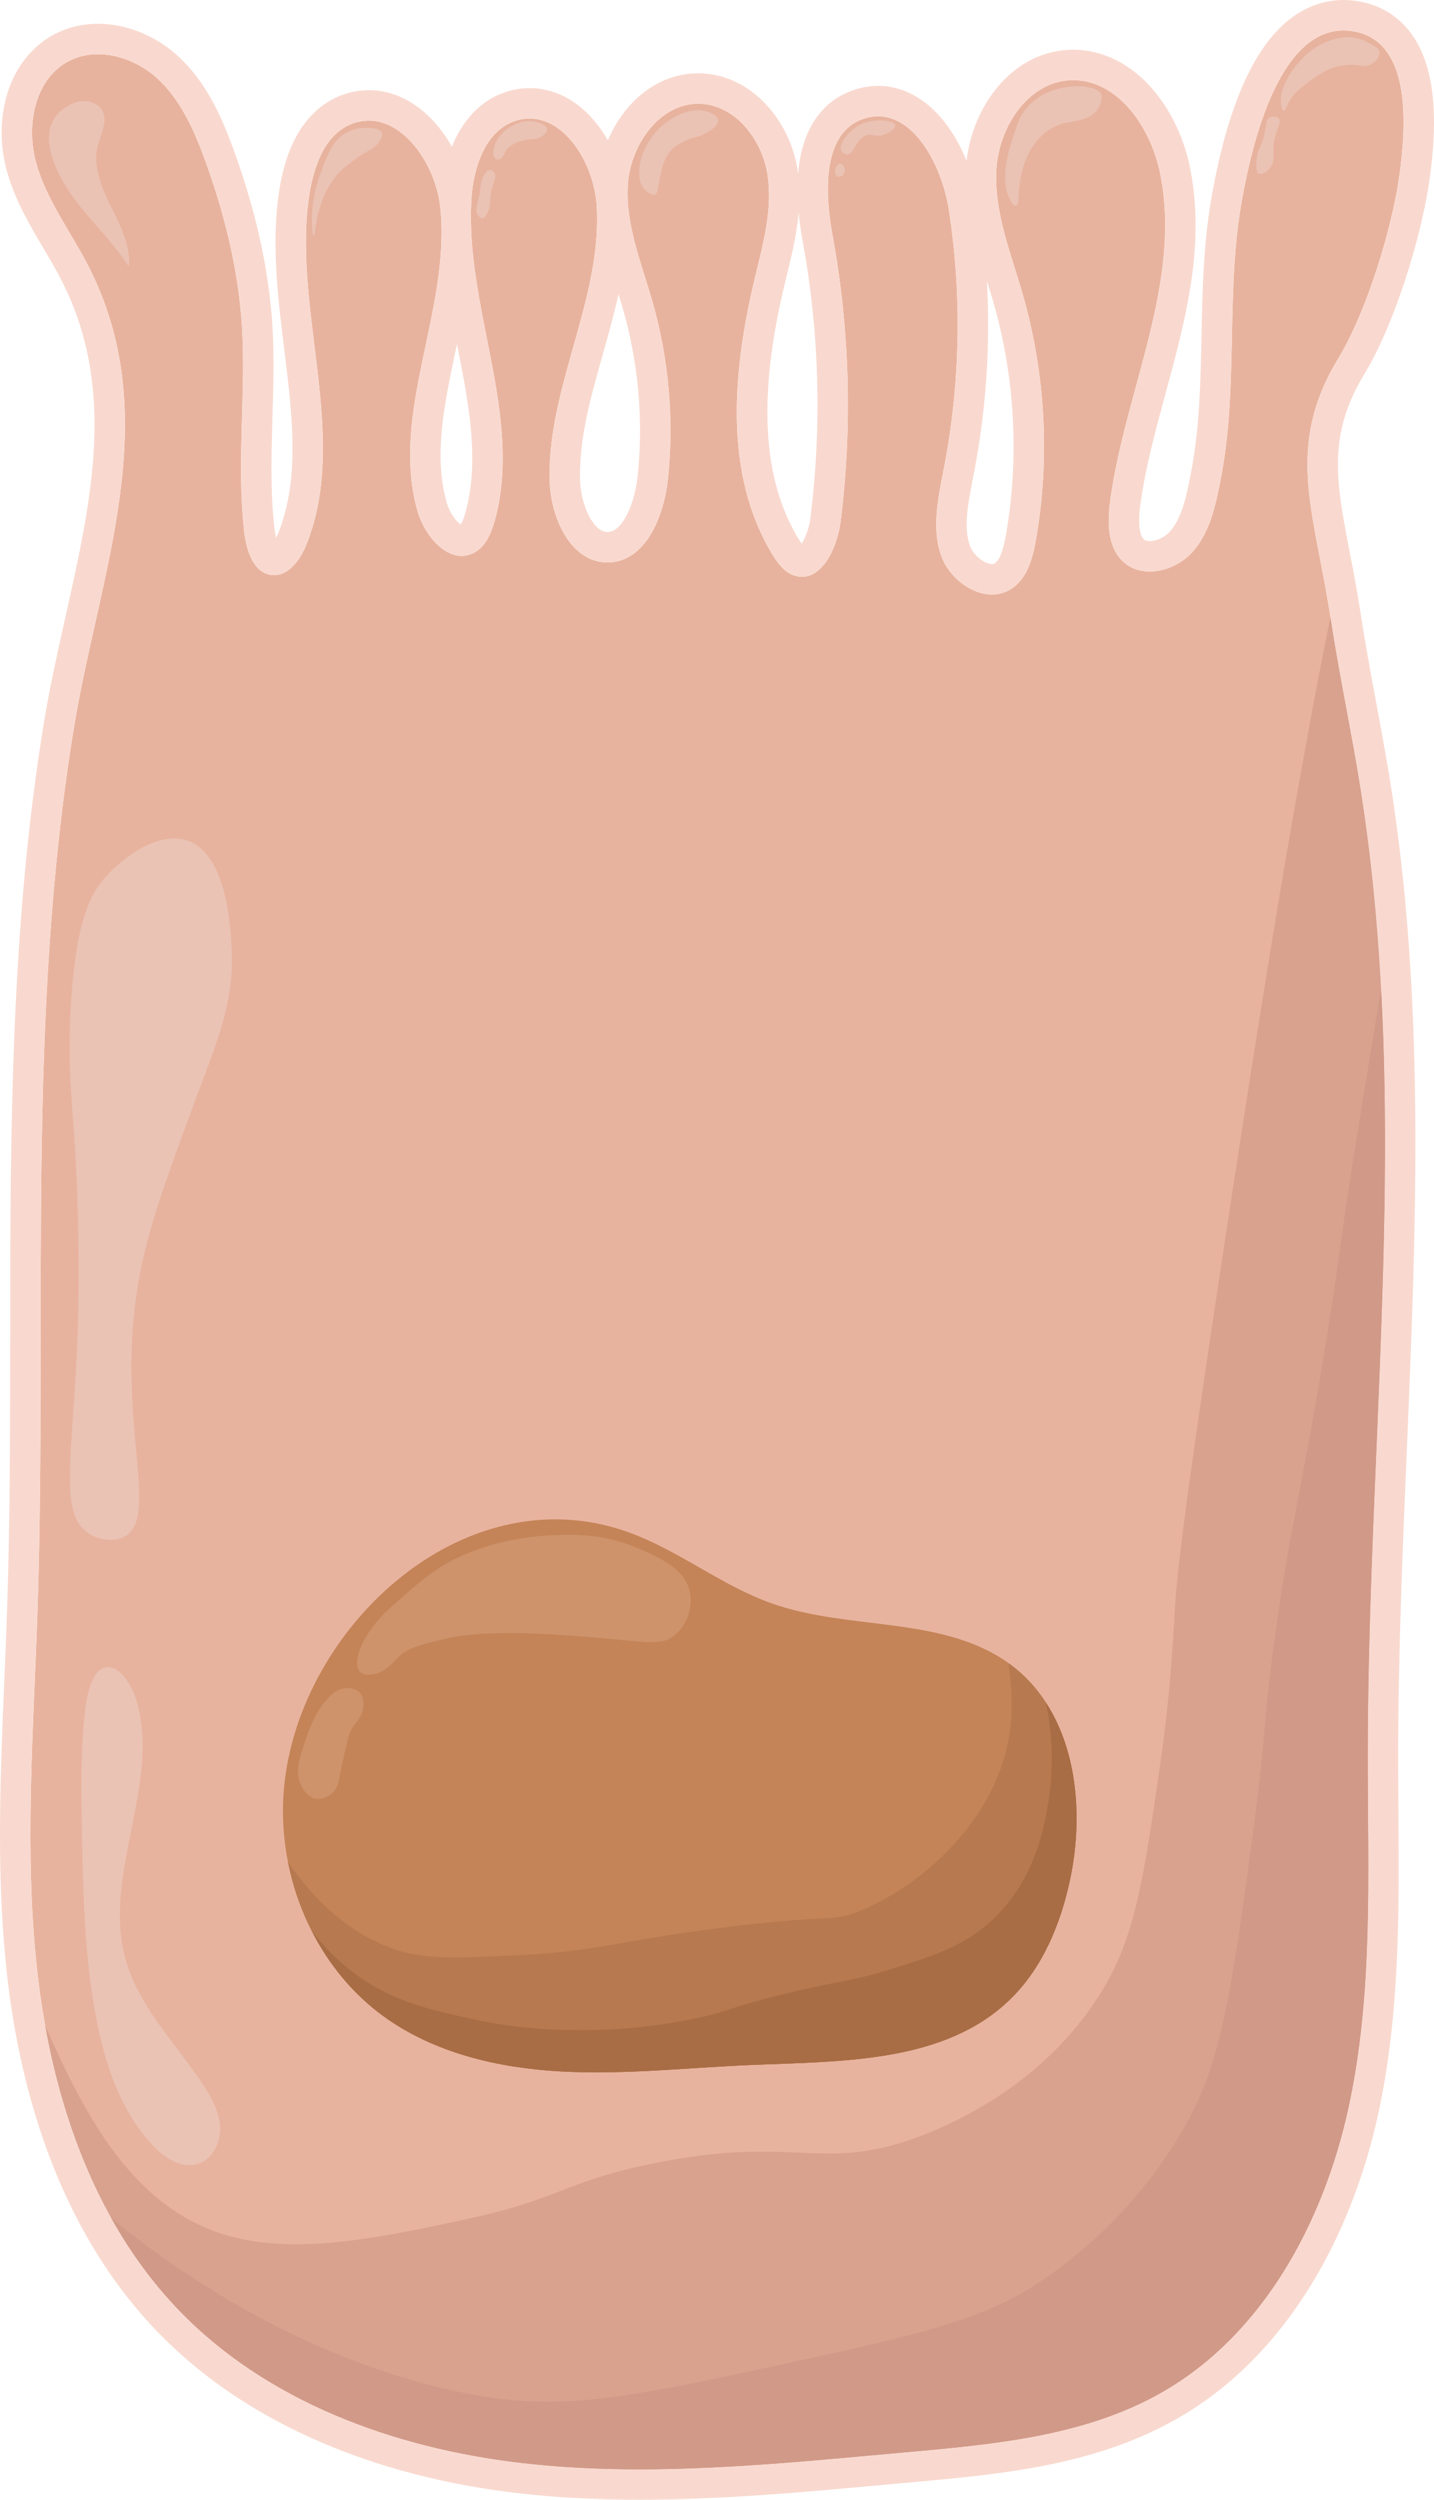 <?xml version="1.0" encoding="UTF-8"?>
<svg id="Capa_2" xmlns="http://www.w3.org/2000/svg" viewBox="0 0 612.745 1067.552">
  <defs>
    <style>
      .cls-1 {
        fill: #ce936b;
      }

      .cls-2 {
        fill: #e8b39e;
      }

      .cls-3 {
        fill: #d19988;
      }

      .cls-4 {
        fill: #eac3b5;
      }

      .cls-5 {
        fill: #b7794f;
      }

      .cls-6 {
        fill: #a86d45;
      }

      .cls-7 {
        fill: #d8a28f;
      }

      .cls-8 {
        fill: #c48458;
      }

      .cls-9 {
        fill: #f9d9cf;
      }
    </style>
  </defs>
  <g id="Capa_1-2" data-name="Capa_1">
    <g>
      <g>
        <path class="cls-2" d="M571.906,152.958c-23.16,38.09-10.285,65.345-3.405,110.655,3.22,21.23,7.61,42.49,11.17,63.07,5.52,31.86,8.76,63.9,10.49,96.06,5.83,108.71-5.75,218.8-5.73,328.11.01,50,2.4,100.61-8.28,149.46-10.67,48.86-36.59,96.95-80.11,121.59-33.08,18.74-72.36,22.07-110.22,25.47-54.35,4.88-109.13,10.75-163.32,4.41-54.2-6.34-108.69-26.17-146.42-65.57-11.24-11.74-20.68-24.89-28.55-38.98-14.05-25.19-23.05-53.42-28.23-82.16-1.28-7.06-2.32-14.16-3.15-21.24-6.1-52.06-1.79-104.68-.09-157.06,4.072-125.463-4.906-251.991,15.595-376.437,10.938-66.397,39.507-132.34,5.758-197.393-7.492-14.44-17.636-27.75-21.973-43.429-4.336-15.679-.802-35.322,13.455-43.154,12.016-6.602,27.742-2.339,37.956,6.806,10.214,9.146,15.988,22.175,20.691,35.053,9.007,24.659,15.217,50.593,16.133,76.906.948,27.21-2.404,54.226.614,81.468.88,8.01,3.73,18.02,11.74,18.96,7.21.84,12.42-6.68,15.08-13.43,17.72-44.99-5.14-97.65.54-145.13,1.64-13.76,6.22-29.7,19.29-34.32,18.64-6.58,34.98,15.93,37.15,35.58,4.81,43.53-21.65,87.8-9.71,129.94,3.08,10.9,13.34,22.87,23.63,18.14,5.28-2.44,7.87-8.41,9.41-14.02,12.29-44.78-13.1-91.6-9.94-137.94.93-13.63,6.42-29.34,19.58-33,18.45-5.14,32.81,17.55,33.92,36.67,2.33,39.85-21.31,77.59-20.1,117.49.48,15.82,9.14,34.91,24.97,34.66,16.11-.25,23.92-19.81,25.58-35.84,2.62-25.31.35-51.13-6.65-75.59-4.69-16.41-11.56-32.77-10.51-49.8,1.05-17.03,13.61-35.06,30.67-34.65,14.98.36,26.44,14.91,28.92,29.68,2.48,14.78-1.7,29.75-5.21,44.32-9.52,39.49-13.69,83.73,7.38,118.46,2.34,3.86,5.29,7.79,9.62,9.08,11.06,3.29,18.09-11.61,19.53-23.06,5.11-40.63,3.94-82.04-3.44-122.32-3.43-18.7-4.38-44.34,13.79-49.92,19.33-5.93,32.87,19.19,35.94,39.17,5.59,36.31,4.9,73.57-2.03,109.65-2.4,12.5-5.5,25.65-1.37,37.69,4.14,12.04,19.08,21.29,29.87,14.54,6.97-4.37,9.37-13.25,10.77-21.36,6-34.78,4.01-70.91-5.78-104.82-5.02-17.36-12.12-34.69-11.2-52.74.91-18.05,13.19-37.29,31.22-38.4,19.96-1.22,34.5,19.52,38.62,39.08,9.84,46.62-14.66,92.95-21.15,140.15-1.28,9.3-1.33,20.12,5.6,26.44,8.23,7.51,22.31,3.98,29.67-4.38,7.36-8.36,9.76-19.85,11.89-30.79,7.96-40.81,1.669-81.45,9.629-122.26,3.21-16.49,15.06-76.416,48.522-68.87,22.682,5.115,21.449,38.087,18.261,61.044-3.199,23.034-14.017,58.391-26.087,78.261Z"/>
        <path class="cls-9" d="M574.055,13c1.82,0,3.71.21,5.677.654,22.682,5.115,21.449,38.087,18.261,61.044-3.199,23.034-14.017,58.391-26.087,78.261-23.16,38.09-10.285,65.345-3.405,110.655,3.22,21.23,7.61,42.49,11.17,63.07,5.52,31.86,8.76,63.9,10.49,96.06,5.83,108.71-5.75,218.8-5.73,328.11.01,50,2.4,100.61-8.28,149.46-10.67,48.86-36.59,96.95-80.11,121.59-33.08,18.74-72.36,22.07-110.22,25.47-37.372,3.356-74.949,7.179-112.396,7.179-17.012,0-33.996-.789-50.924-2.769-54.2-6.34-108.69-26.17-146.42-65.57-11.24-11.74-20.68-24.89-28.55-38.98-14.05-25.19-23.05-53.42-28.23-82.16-1.28-7.06-2.32-14.16-3.15-21.24-6.1-52.06-1.79-104.68-.09-157.06,4.072-125.463-4.906-251.991,15.595-376.437,10.938-66.397,39.507-132.341,5.757-197.393-7.491-14.44-17.636-27.75-21.972-43.429-4.336-15.679-.802-35.322,13.455-43.154,4.021-2.209,8.458-3.202,12.965-3.202,8.96,0,18.196,3.923,24.991,10.008,10.214,9.146,15.988,22.175,20.691,35.053,9.007,24.659,15.217,50.592,16.133,76.905.948,27.21-2.404,54.227.614,81.468.88,8.01,3.73,18.02,11.74,18.96.373.043.741.065,1.103.065,6.64,0,11.455-7.093,13.977-13.494,17.72-44.99-5.14-97.65.54-145.13,1.64-13.76,6.22-29.7,19.29-34.32,2.258-.797,4.483-1.167,6.653-1.167,15.739,0,28.59,19.479,30.497,36.748,4.81,43.53-21.65,87.8-9.71,129.94,2.605,9.218,10.345,19.202,18.896,19.202,1.56,0,3.146-.332,4.734-1.062,5.28-2.44,7.87-8.41,9.41-14.02,12.29-44.78-13.1-91.6-9.94-137.94.93-13.63,6.42-29.34,19.58-33,1.803-.502,3.568-.739,5.284-.739,15.847,0,27.634,20.157,28.636,37.409,2.33,39.85-21.31,77.59-20.1,117.49.477,15.717,9.029,34.663,24.663,34.663.103,0,.204-.001.307-.002,16.11-.25,23.92-19.81,25.58-35.84,2.62-25.31.35-51.13-6.65-75.59-4.69-16.41-11.56-32.77-10.51-49.8,1.038-16.838,13.332-34.657,30.099-34.657.19,0,.379.002.571.007,14.98.36,26.44,14.91,28.92,29.68,2.48,14.78-1.7,29.75-5.21,44.32-9.52,39.49-13.69,83.73,7.38,118.46,2.34,3.86,5.29,7.79,9.62,9.08,1.06.315,2.085.464,3.07.464,9.288,0,15.159-13.172,16.461-23.524,5.11-40.63,3.94-82.04-3.44-122.32-3.43-18.7-4.38-44.34,13.79-49.92,1.961-.602,3.865-.884,5.702-.884,16.27,0,27.48,22.101,30.238,40.054,5.59,36.31,4.9,73.57-2.03,109.65-2.4,12.5-5.5,25.65-1.37,37.69,3.174,9.229,12.694,16.819,21.826,16.819,2.781,0,5.525-.704,8.044-2.279,6.97-4.37,9.37-13.25,10.77-21.36,6-34.78,4.01-70.91-5.78-104.82-5.02-17.36-12.12-34.69-11.2-52.74.91-18.05,13.19-37.29,31.22-38.4.562-.034,1.122-.051,1.675-.051,19.098,0,32.941,20.122,36.945,39.131,9.84,46.62-14.66,92.95-21.15,140.15-1.28,9.3-1.33,20.12,5.6,26.44,3.135,2.86,7.12,4.12,11.257,4.12,6.725,0,13.856-3.324,18.413-8.5,7.36-8.36,9.76-19.85,11.89-30.79,7.96-40.81,1.669-81.449,9.629-122.259,3.021-15.521,13.699-69.521,42.845-69.523M574.057,0v13l-0-13h-.003c-10.234.001-19.88,4.368-27.895,12.629-5.743,5.92-10.874,14.043-15.251,24.145-7.328,16.912-10.923,35.379-12.458,43.266-4.194,21.501-4.63,42.774-5.051,63.347-.417,20.367-.812,39.603-4.577,58.907-1.71,8.785-3.648,18.737-8.888,24.689-2.12,2.408-5.679,4.09-8.655,4.09-1.13,0-1.969-.243-2.495-.723-.952-.868-2.997-4.069-1.484-15.064,2.135-15.527,6.306-30.893,10.722-47.161,8.529-31.421,17.348-63.913,10.27-97.447-2.556-12.137-8.119-23.67-15.662-32.47-9.384-10.947-21.459-16.977-34.003-16.977-.818,0-1.648.025-2.468.076-24.453,1.506-40.645,24.699-43.142,47.385-1.911-4.678-4.202-9.073-6.781-12.941-8.206-12.305-19.216-19.082-31.002-19.082-3.165,0-6.366.49-9.514,1.456-9.306,2.858-22.648,11.286-24.693,36.023-.1-.767-.215-1.537-.344-2.306-1.675-9.978-6.29-19.516-12.993-26.857-7.816-8.561-17.914-13.415-28.436-13.668-.294-.007-.587-.011-.883-.011-18.065,0-31.914,12.882-38.651,28.583-.888-1.551-1.84-3.053-2.85-4.491-8.044-11.456-18.884-17.764-30.524-17.764-2.926,0-5.878.409-8.773,1.216-9.537,2.652-17.301,9.339-22.446,19.335-.755,1.466-1.427,2.95-2.025,4.435-7.718-13.662-20.322-24.114-35.507-24.114-3.698,0-7.392.642-10.98,1.909-6.391,2.259-15.277,7.633-21.347,20.414-3.18,6.695-5.375,14.98-6.525,24.626-2.533,21.177.13,42.805,2.706,63.721,3.474,28.209,6.756,54.855-2.433,78.184-.338.858-.691,1.618-1.038,2.28-.292-1.188-.566-2.666-.764-4.466-1.703-15.372-1.261-30.656-.793-46.837.317-10.955.645-22.282.248-33.664-.884-25.381-6.575-52.605-16.914-80.913-5.239-14.342-11.8-29.147-24.23-40.278-9.457-8.467-21.726-13.323-33.663-13.323-6.949,0-13.418,1.618-19.224,4.808C12.954,20.286,5.855,29.744,2.648,41.6-.035,51.517.058,62.661,2.912,72.979c3.429,12.399,9.665,22.945,15.697,33.145,2.607,4.408,5.069,8.571,7.266,12.806,24.073,46.4,13.408,94.003,2.116,144.401-3.28,14.641-6.672,29.78-9.162,44.892-14.382,87.307-14.43,176.542-14.477,262.839-.02,37.855-.041,76.999-1.284,115.289-.338,10.422-.789,21.063-1.226,31.354-1.771,41.776-3.602,84.975,1.397,127.641.883,7.533,1.984,14.95,3.271,22.047,5.827,32.329,15.809,61.326,29.668,86.173,8.691,15.56,18.956,29.566,30.513,41.638,19.11,19.956,43.112,36.158,71.338,48.156,25.05,10.648,52.963,17.826,82.961,21.335,16.436,1.923,33.587,2.857,52.434,2.857,34.086,0,68.478-3.131,101.737-6.16,3.942-.359,7.883-.718,11.821-1.072l1.385-.124c38.818-3.483,78.958-7.085,114.08-26.983,22.5-12.739,41.675-31.625,56.99-56.134,13.329-21.33,23.499-46.916,29.412-73.993,9.346-42.748,9.016-86.701,8.696-129.208-.057-7.561-.116-15.38-.117-23.028-.008-43.447,1.865-87.881,3.676-130.853,2.737-64.945,5.567-132.102,2.036-197.951-1.892-35.176-5.38-67.095-10.662-97.582-1.354-7.829-2.85-15.88-4.298-23.666-2.386-12.839-4.854-26.116-6.828-39.135-1.411-9.292-3.025-17.627-4.585-25.687-5.835-30.144-9.69-50.057,6.244-76.264,13.226-21.773,24.549-59.413,27.856-83.227,2.327-16.759,2.486-30.274.486-41.317-1.495-8.255-4.264-15.213-8.23-20.68-5.041-6.95-12.142-11.623-20.534-13.516-2.861-.645-5.733-.972-8.535-.972h0ZM342.548,232.158c-.377-.513-.841-1.202-1.4-2.124-15.438-25.447-17.354-60.993-5.859-108.674.277-1.15.558-2.301.839-3.454,2.063-8.452,4.291-17.584,5.13-27.074.357,3.732.915,7.722,1.697,11.986,7.166,39.112,8.286,78.933,3.328,118.353-.605,4.81-2.338,8.843-3.735,10.987h0ZM423.897,240.882c-3.064,0-7.999-3.589-9.532-8.046-2.685-7.828-.758-17.688,1.283-28.127.189-.965.377-1.927.561-2.885,5.196-27.053,7.032-54.445,5.499-81.776.963,3.076,1.878,6.021,2.736,8.986,9.228,31.964,11.116,66.199,5.457,98.999-1.221,7.073-2.858,11.298-4.865,12.556-.238.149-.55.293-1.139.293h0ZM259.545,227.195c-6.195,0-11.36-11.857-11.669-22.057-.531-17.527,4.409-35.051,9.639-53.603,2.395-8.497,4.824-17.112,6.755-25.893.705,2.266,1.379,4.477,2.013,6.694,6.503,22.724,8.653,47.163,6.219,70.679-1.223,11.806-6.364,24.079-12.851,24.18l-.105.001h0ZM196.855,224.019c-1.776-1.238-4.693-4.865-5.964-9.362-5.688-20.074-1.103-41.748,3.75-64.695.21-.991.42-1.985.629-2.98.01.053.021.104.031.157,5.01,25.35,9.742,49.292,3.583,71.733-.798,2.908-1.556,4.413-2.03,5.147h0Z"/>
      </g>
      <path class="cls-8" d="M457.232,802.743c-4.02,18.89-11.71,37.58-25.55,51.06-27.93,27.21-71.66,26.45-110.63,28.06-27.02,1.13-54.04,4.23-81.05,2.78-27.01-1.44-54.55-7.82-76.39-23.78-12.86-9.4-23.11-21.94-30.34-36.1-4.75-9.3-8.2-19.3-10.23-29.58-1.86-9.46-2.53-19.16-1.91-28.77,4.46-69.04,75.61-137.34,146.83-112.26,16.68,5.88,31.41,16.25,47.18,24.23,4.87,2.46,9.85,4.7,15.01,6.5,32.97,11.52,72.59,5.16,100.75,25.35.59.42,1.17.85,1.75,1.3,5.74,4.42,10.47,9.69,14.28,15.58,13.73,21.15,15.71,50.2,10.3,75.63Z"/>
      <path class="cls-4" d="M33.211,568.002c.751-22.237.304-39.277,0-50.87-1.132-43.162-4.58-52.743-3.13-83.739,1.918-41.007,9.27-52.381,14.87-58.696,7.619-8.591,22.796-19.999,35.217-15.652,16.702,5.845,18.322,36.639,18.783,45.391,1.277,24.273-6.202,40.079-15.652,65.739-13.912,37.774-21.533,58.468-25.044,82.957-7.98,55.675,10.378,95.455-5.478,103.304-4.912,2.432-11.129.819-14.87-1.565-13.228-8.43-6.497-33.52-4.696-86.87Z"/>
      <path class="cls-4" d="M46.45,712.006c-.385-.015-.775.009-1.171.075-7.247,1.21-8.71,16.145-9.29,21.91-1.558,15.476-1.277,31.072-.994,46.624.495,27.187,1.005,54.532,6.113,81.239,3.736,19.535,10.287,39.239,23.713,53.912,5.101,5.575,12.536,10.624,19.739,8.343,6.364-2.015,9.859-9.339,9.458-16.003-.401-6.664-3.837-12.741-7.551-18.288-11.759-17.562-27.519-33.282-33.008-53.692-9.625-35.79,15.293-74.399,4.837-109.955-1.31-4.453-5.872-13.941-11.847-14.165Z"/>
      <path class="cls-4" d="M39.316,94.215c-2.208-2.557-4.383-5.141-6.437-7.816-9.069-11.815-20.826-33.817-1.61-42.269,4.362-1.919,10.381-.969,12.535,3.281,2.332,4.602-.79,9.917-2.036,14.924-2.184,8.778,1.637,17.838,5.667,25.936,4.03,8.098,8.485,16.645,7.62,25.648-4.518-7.102-10.228-13.323-15.738-19.705Z"/>
      <path class="cls-7" d="M584.432,750.853c.01,50,2.4,100.61-8.28,149.46-10.67,48.86-36.59,96.95-80.11,121.59-33.08,18.74-72.36,22.07-110.22,25.47-54.35,4.88-109.13,10.75-163.32,4.41-54.2-6.34-108.69-26.17-146.42-65.57-31.32-32.71-48.7-76.32-56.78-121.14,16.74,37.62,37.49,79.36,80.43,90.32,29.29,7.48,65.27-.29,100.17-7.83,40.25-8.69,40.62-15.7,78.27-23.47,61.38-12.68,71.63,3.66,112.69-10.96,11.91-4.24,54.34-21.04,79.83-62.61,14.4-23.49,17.95-48.01,25.04-97.04,4.4-30.38,5.44-52.24,6.26-65.74.8-13.12,2.19-31.88,21.91-161.22,16.48-108.06,24.91-156.67,28.18-175.3,6.78-38.67,12.11-66.94,16.42-87.61,3.22,21.23,7.61,42.49,11.17,63.07,24.18,139.57,4.74,282.52,4.76,424.17Z"/>
      <path class="cls-3" d="M584.432,750.853c.01,50,2.4,100.61-8.28,149.46-10.67,48.86-36.59,96.95-80.11,121.59-33.08,18.74-72.36,22.07-110.22,25.47-54.35,4.88-109.13,10.75-163.32,4.41-54.2-6.34-108.69-26.17-146.42-65.57-11.24-11.74-20.68-24.89-28.55-38.98,9.64,7.95,21.04,16.53,34.59,25.38,26,16.98,46.25,26.02,54,29.35,12.81,5.49,41.67,17.67,76.31,22.3,32.98,4.41,62.35-1.69,119.74-14.09,57.66-12.45,87-19.01,111.52-35.21,11.99-7.93,43-30.38,64.56-70.44,14.15-26.28,18.76-59.09,27.39-123.65,5.81-43.44,3.61-42.11,9.4-83.74,6.11-43.96,9.78-54.17,19.56-111.91,8.2-48.4,7.1-50,14.87-97.83,4.08-25.14,7.58-46.68,10.69-64.65,5.83,108.71-5.75,218.8-5.73,328.11Z"/>
      <path class="cls-1" d="M165.732,687.57c12.902-11.567,19.353-17.35,30-22.435,3.127-1.493,17.605-8.2,38.087-9.391,9.305-.541,23.33-1.202,38.87,5.478,8.865,3.811,20.247,8.704,22.174,19.044,1.209,6.485-1.485,14.134-6.783,18.261-5.239,4.081-10.743,2.941-28.174,1.304-1.066-.1-22.445-2.086-36.522-2.348-20.397-.38-29.086,1.444-31.826,2.087-11.302,2.652-16.953,3.978-21.13,7.957-2.716,2.586-5.912,6.866-11.348,7.565-1.045.134-3.763.447-5.348-1.174-.32-.327-1.797-1.964-.783-6.652,2.212-10.218,12.783-19.696,12.783-19.696Z"/>
      <path class="cls-1" d="M147.341,720.961c-2.692.29-4.938,1.801-7.565,4.696-3.172,3.495-5.985,8-8.739,16.044-3.287,9.602-4.993,14.835-2.609,20.217.511,1.154,2.438,5.505,6.391,6.261,3.757.719,6.946-2.267,7.435-2.739,2.277-2.2,2.311-4.281,4.043-12.391,1.802-8.432,2.702-12.648,4.174-15,2.024-3.236,3.899-4.394,4.565-7.957.238-1.272.894-4.778-1.304-7.174-2.209-2.408-5.77-2.024-6.391-1.956Z"/>
      <path class="cls-4" d="M133.482,89.632c.165-2.261.734-8.063,3.522-15.652,3.003-8.175,5.134-13.975,10.859-17.217,3.794-2.149,7.381-2.163,8.707-2.152,1.526.013,5.723.048,6.554,2.152.503,1.274-.44,2.768-.978,3.62-1.635,2.589-4.075,3.696-5.478,4.402,0,0-2.558,1.287-9,6.359-8.382,6.599-11.062,17.414-11.935,20.935-1.229,4.959-1.221,8.726-1.663,8.707-.54-.024-.987-5.664-.587-11.152Z"/>
      <path class="cls-5" d="M457.232,802.743c-4.02,18.89-11.71,37.58-25.55,51.06-27.93,27.21-71.66,26.45-110.63,28.06-27.02,1.13-54.04,4.23-81.05,2.78-27.01-1.44-54.55-7.82-76.39-23.78-21.3-15.58-35.45-39.74-40.57-65.68,9.42,13.57,23.49,29.42,45.04,37.08,13.33,4.74,27.32,4.03,55.3,2.61,31.81-1.61,39.62-5.79,84-11.48,49.63-6.37,47.25-2.09,60-7.3,27.82-11.37,57.44-39.15,63.66-73.57,2.21-12.29,1.08-23.35-.14-32.29.59.42,1.17.85,1.75,1.3,26.33,20.28,31.5,58.7,24.58,91.21Z"/>
      <path class="cls-6" d="M457.232,802.743c-4.02,18.89-11.71,37.58-25.55,51.06-27.93,27.21-71.66,26.45-110.63,28.06-27.02,1.13-54.04,4.23-81.05,2.78-27.01-1.44-54.55-7.82-76.39-23.78-12.86-9.4-23.11-21.94-30.34-36.1,4.68,5.96,11.25,13.29,20.85,19.89,15.25,10.48,30.45,13.81,47.74,17.61,18.67,4.1,33.29,4.51,41.48,4.7,25.01.57,44.97-2.98,56.22-5.48,12.61-2.81,10.71-3.66,31.3-8.87,25.89-6.55,31.86-6.14,47.48-10.96,20.31-6.26,34.08-10.5,46.43-22.43,18.49-17.85,21.98-41.49,23.48-51.66,2.35-15.86.88-29.71-1.32-40.45,13.73,21.15,15.71,50.2,10.3,75.63Z"/>
      <path class="cls-4" d="M211.229,62.632c1.612-6.414,8.697-9.472,9.13-9.652,1.212-.503,4.807-1.938,8.87-.848.782.21,4.319,1.159,4.5,3.065.158,1.669-2.35,3.103-2.739,3.326-1.934,1.106-3.045.657-5.609,1.109-1.717.302-6.848,1.206-9.196,4.761-1.001,1.515-1.358,3.305-2.87,3.652-.1.023-.967.209-1.63-.261-1.486-1.054-.628-4.468-.457-5.152Z"/>
      <path class="cls-4" d="M209.338,72.61c-1.221-.022-2.126,1.55-2.609,2.413-1.289,2.304-1.193,3.909-1.696,7.109-.892,5.684-2.259,7.407-.978,9.522.162.268,1.019,1.619,2.087,1.565.558-.028,1.3-.447,2.217-2.413,1.554-3.329.693-4.841,1.5-8.87.856-4.27,2.515-6.024,1.37-7.957-.07-.119-.822-1.35-1.891-1.37Z"/>
      <path class="cls-4" d="M273.153,74.469c-.275-6.127,2.67-13.704,8.413-19.467,5.41-5.429,11.012-6.952,12.62-7.337,5.056-1.211,7.967-.123,9.098.391,1.048.477,3.307,1.505,3.522,3.228.339,2.718-4.645,5.286-5.967,5.967-2.874,1.481-3.685,1.018-6.848,2.348-1.889.794-5.244,2.205-7.728,5.185-2.613,3.133-3.428,6.999-4.304,11.152-.907,4.298-.726,6.6-2.152,7.141-1.5.569-3.574-1.268-4.5-2.348-1.05-1.226-2.01-3.097-2.152-6.261Z"/>
      <path class="cls-4" d="M359.534,64.393c-1.378-2.67,2.521-7.507,6.065-9.978.625-.435,3.422-2.321,7.63-2.837,3.758-.461,8.942.132,9.293,1.859.276,1.357-2.457,3.298-4.891,4.109-3.604,1.2-4.747-.68-7.533.293-4.691,1.64-5.077,8.242-8.217,8.12-1.041-.041-1.955-.804-2.348-1.565Z"/>
      <path class="cls-4" d="M359.012,69.871c-.85-.05-1.606,1.109-1.891,1.891-.435,1.193-.352,3.088.783,3.587.943.415,2.274-.284,2.804-1.239.913-1.646-.484-4.168-1.696-4.239Z"/>
      <path class="cls-4" d="M429.628,78.066c-.006-.067-.011-.134-.016-.201-.547-7.196,1.524-14.264,3.865-20.985.964-2.766,1.709-5.543,3.279-8.064,1.553-2.493,3.596-4.678,5.954-6.425,4.321-3.201,9.621-4.952,14.978-5.424,3.102-.273,6.27-.128,9.256.756,1.597.472,3.316,1.356,3.734,2.968.195.75.068,1.543-.111,2.297-.338,1.422-.871,2.818-1.738,3.995-1.7,2.308-4.499,3.545-7.279,4.247-2.779.702-5.665.971-8.392,1.854-6.296,2.041-11.214,7.268-14.037,13.254-2.824,5.986-3.762,12.692-4.021,19.305-.02.51-.041,1.039-.272,1.494-.231.455-.737.815-1.235.705-.37-.082-.643-.391-.873-.693-1.965-2.579-2.823-5.848-3.093-9.082Z"/>
      <path class="cls-4" d="M548.338,37.393c4.072-10.389,12.522-16.239,12.522-16.239,4.885-3.382,9.063-4.389,9.978-4.598,1.663-.38,4.129-.919,7.337-.489,3.186.427,5.399,1.581,6.652,2.25,2.742,1.462,4.191,2.235,4.5,3.717.482,2.307-2.054,5.101-4.696,5.967-1.803.591-2.424-.12-5.772-.293-1.216-.063-4.975-.168-9.098,1.174-2.66.866-4.489,2.015-7.043,3.62-2.394,1.504-4.157,2.91-5.283,3.815-2.119,1.704-3.179,2.556-4.207,3.717-3.382,3.822-3.715,7.386-4.696,7.239-.887-.133-1.225-3.139-1.174-5.087.062-2.359.718-4.13.978-4.793Z"/>
      <path class="cls-4" d="M546.381,50.599c-.889-.973-2.755-1.049-3.913-.391-1.718.976-1.203,3.183-2.348,7.728-1.217,4.829-2.48,5.045-3.033,9.098-.181,1.327-.859,6.304.978,7.141,1.382.63,3.888-1.216,5.185-3.326,1.634-2.658.454-4.282.978-9,.735-6.614,3.73-9.524,2.152-11.25Z"/>
    </g>
  </g>
</svg>